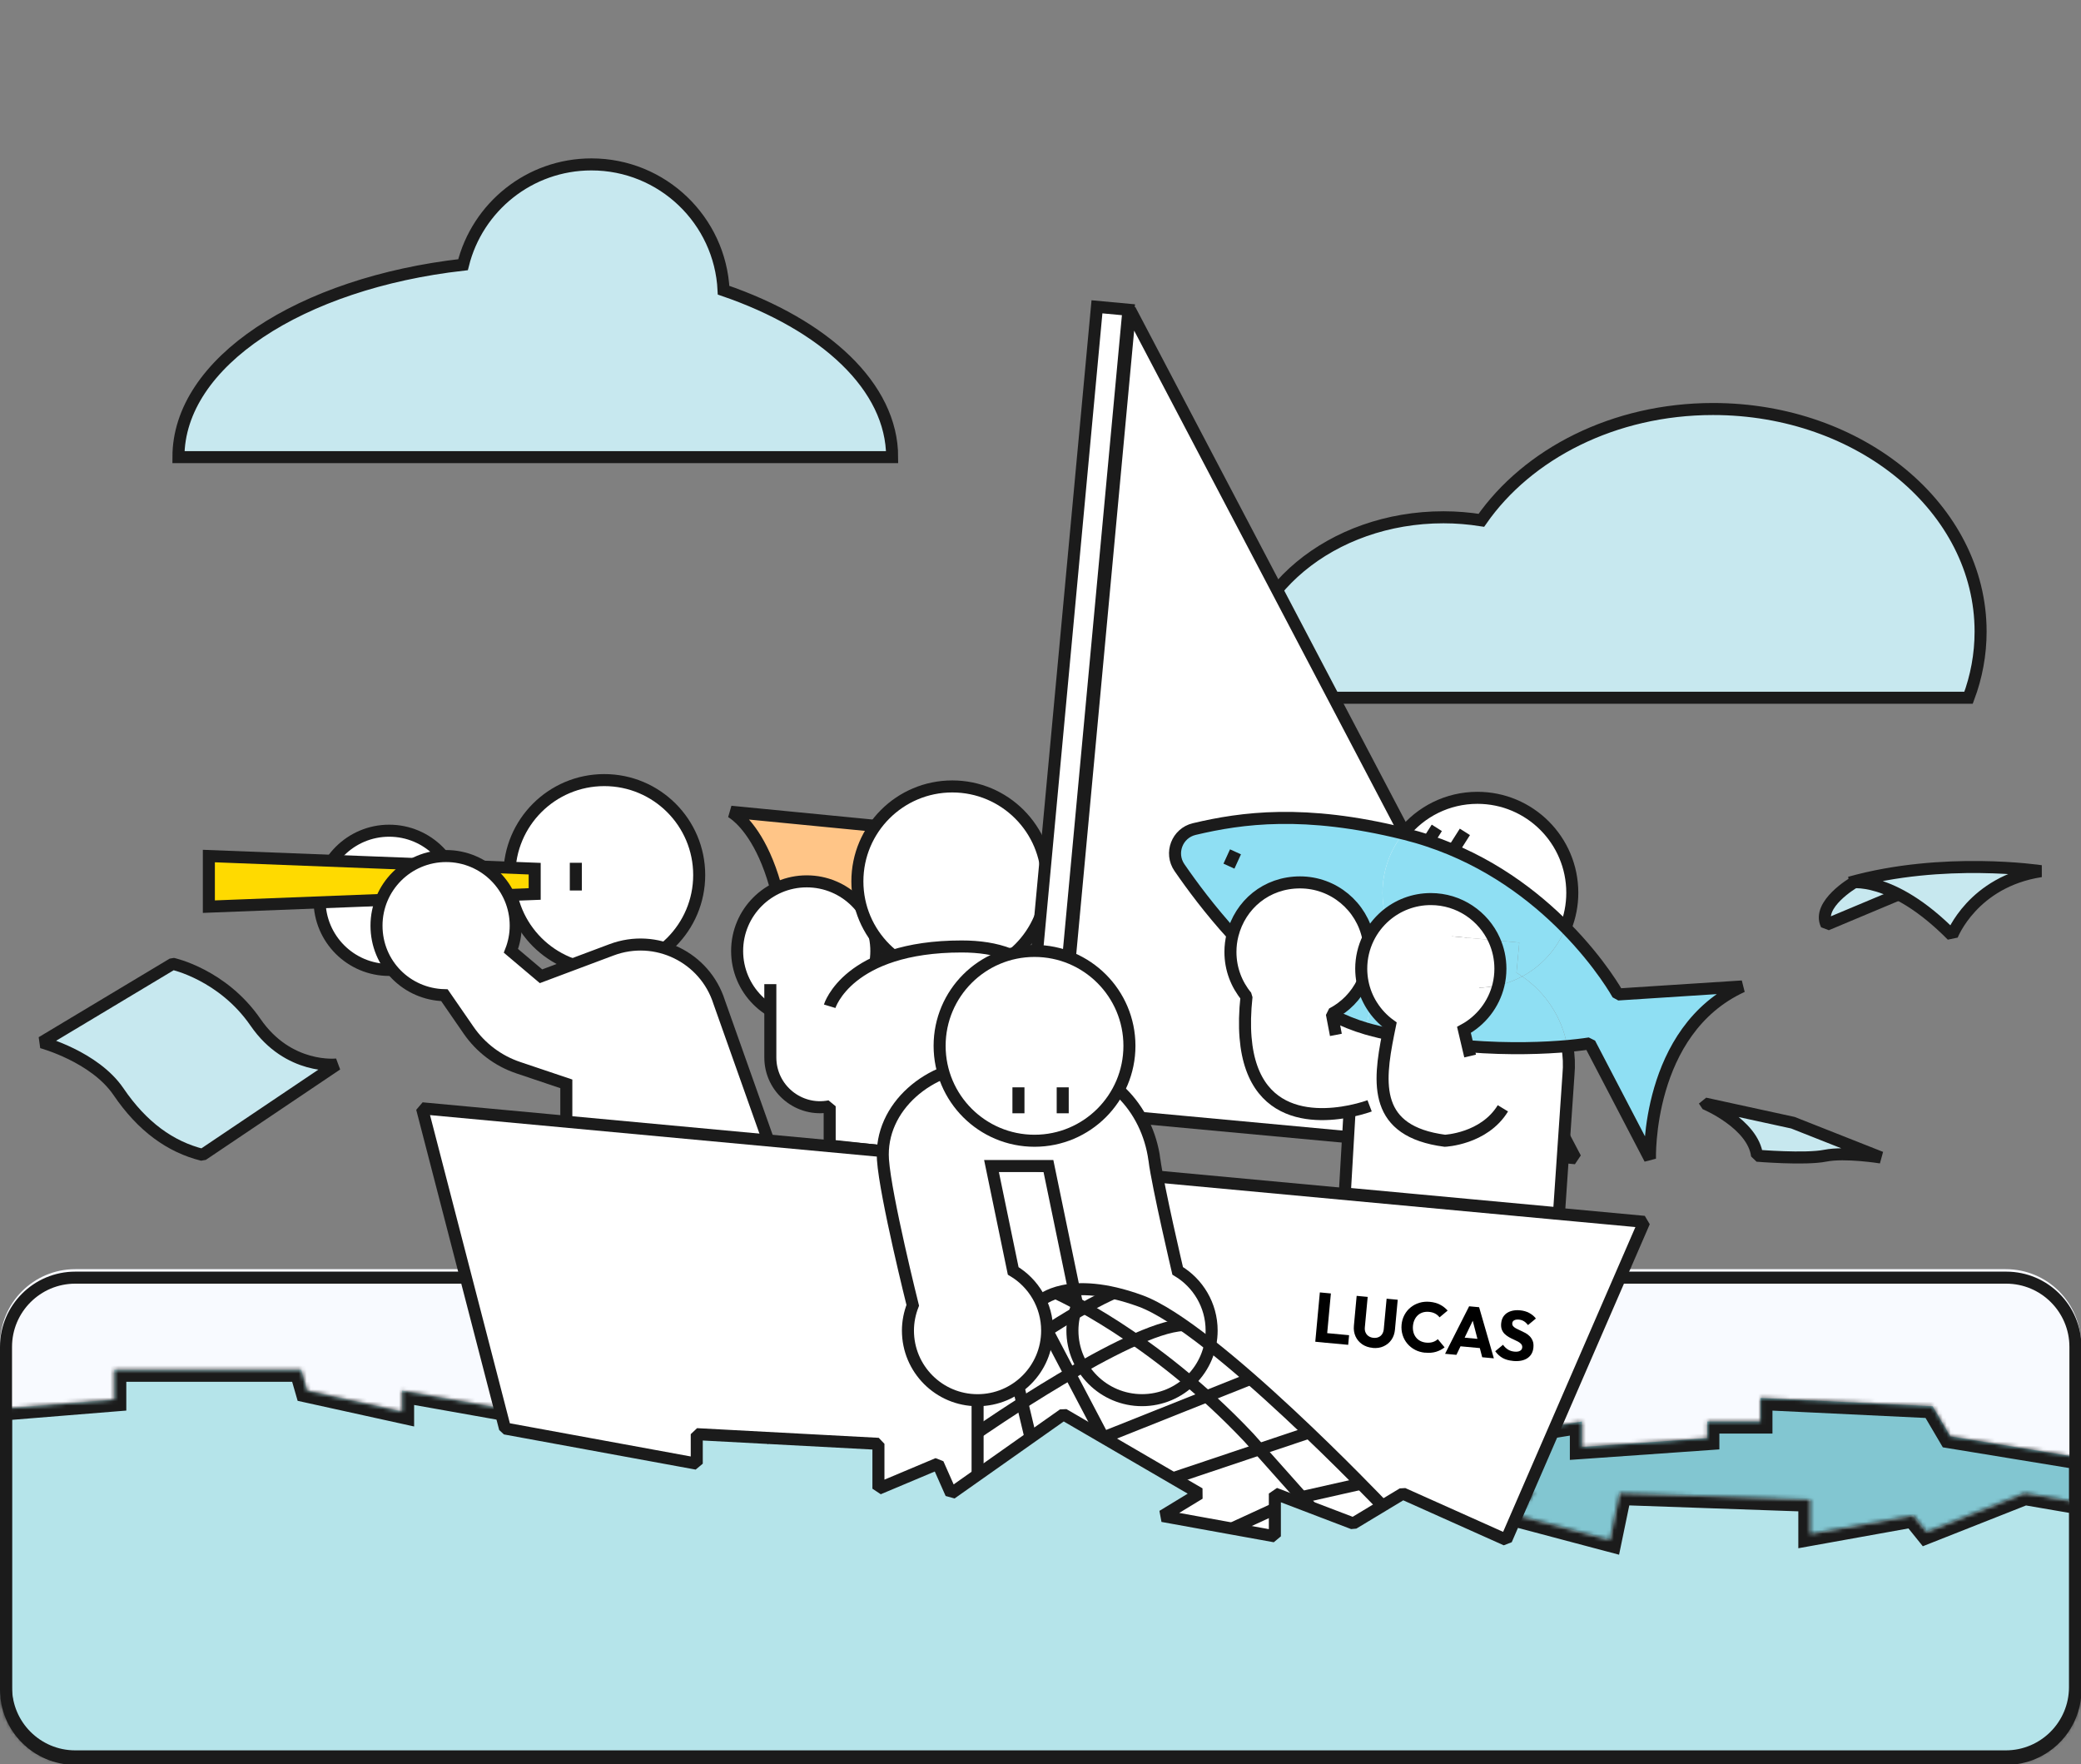 <svg width="519" height="440" viewBox="0 0 519 440" fill="none" xmlns="http://www.w3.org/2000/svg">
<rect x="0" y="0" width="519" height="440" fill="#808080" stroke="none"/>
<g clip-path="url(#clip0_2358_13355)">
<path d="M493.96 157.5C493.96 126.85 464.08 102 427.23 102C402.54 102 380.99 113.16 369.45 129.75C366.39 129.27 363.23 129 360 129C332.11 129 309.5 147.8 309.5 171C309.5 172.01 309.56 173.01 309.64 174H490.96C492.91 168.79 493.96 163.25 493.96 157.5Z" fill="#C7E8EF" stroke="#1B1B1B" stroke-width="3" stroke-miterlimit="10"/>
<path d="M500.24 316.5H18.76C8.399 316.5 0 324.899 0 335.26V420.74C0 431.101 8.399 439.5 18.76 439.5H500.24C510.601 439.5 519 431.101 519 420.74V335.26C519 324.899 510.601 316.5 500.24 316.5Z" fill="#F8FAFF"/>
<mask id="path-3-inside-1_2358_13355" fill="white">
<path fill-rule="evenodd" clip-rule="evenodd" d="M519 363.542L486.41 358.2L481.99 350.69L439.05 348.63V354.5H425.81V358.65L394.52 360.85V354.5L353.5 361L335.39 404.55L519 414.446V363.542Z"/>
</mask>
<path fill-rule="evenodd" clip-rule="evenodd" d="M519 363.542L486.41 358.2L481.99 350.69L439.05 348.63V354.5H425.81V358.65L394.52 360.85V354.5L353.5 361L335.39 404.55L519 414.446V363.542Z" fill="#82C6D1"/>
<path d="M486.41 358.2L483.825 359.722L484.538 360.933L485.925 361.161L486.41 358.2ZM519 363.542H522V360.994L519.485 360.582L519 363.542ZM481.99 350.69L484.575 349.168L483.753 347.771L482.134 347.694L481.99 350.69ZM439.05 348.63L439.194 345.634L436.05 345.483V348.63H439.05ZM439.05 354.5V357.5H442.05V354.5H439.05ZM425.81 354.5V351.5H422.81V354.5H425.81ZM425.81 358.65L426.02 361.643L428.81 361.447V358.65H425.81ZM394.52 360.85H391.52V364.068L394.73 363.843L394.52 360.85ZM394.52 354.5H397.52V350.987L394.05 351.537L394.52 354.5ZM353.5 361L353.03 358.037L351.374 358.3L350.73 359.848L353.5 361ZM335.39 404.55L332.62 403.398L330.99 407.317L335.229 407.546L335.39 404.55ZM519 414.446L518.839 417.442L522 417.612V414.446H519ZM485.925 361.161L518.515 366.503L519.485 360.582L486.895 355.24L485.925 361.161ZM479.405 352.212L483.825 359.722L488.995 356.678L484.575 349.168L479.405 352.212ZM438.906 351.627L481.846 353.687L482.134 347.694L439.194 345.634L438.906 351.627ZM442.05 354.5V348.63H436.05V354.5H442.05ZM425.81 357.5H439.05V351.5H425.81V357.5ZM428.81 358.65V354.5H422.81V358.65H428.81ZM394.73 363.843L426.02 361.643L425.6 355.658L394.31 357.858L394.73 363.843ZM391.52 354.5V360.85H397.52V354.5H391.52ZM353.97 363.963L394.99 357.463L394.05 351.537L353.03 358.037L353.97 363.963ZM338.16 405.702L356.27 362.152L350.73 359.848L332.62 403.398L338.16 405.702ZM519.161 411.451L335.551 401.554L335.229 407.546L518.839 417.442L519.161 411.451ZM522 414.446V363.542H516V414.446H522Z" fill="#1B1B1B" mask="url(#path-3-inside-1_2358_13355)"/>
<mask id="path-5-inside-2_2358_13355" fill="white">
<path fill-rule="evenodd" clip-rule="evenodd" d="M519 374.742L504.97 372.33L480.5 382L477.19 377.89L451.5 382.51V374L403.92 372.33L401.5 384L378.46 377.89L382.59 372.33L346.92 358.74L336.41 363.87L315.76 358.74V365.53L293.61 363.87L296.99 360L259.61 344.96L231.5 360L198.63 348.29L192.25 355L188.87 348.29H146.5V355L100.28 346.79V352L76.62 346.79L75.12 341.59H28.5V349L0 351.311V420.74C0 431.101 8.399 439.5 18.76 439.5H500.24C510.601 439.5 519 431.101 519 420.74V374.742Z"/>
</mask>
<path fill-rule="evenodd" clip-rule="evenodd" d="M519 374.742L504.97 372.33L480.5 382L477.19 377.89L451.5 382.51V374L403.92 372.33L401.5 384L378.46 377.89L382.59 372.33L346.92 358.74L336.41 363.87L315.76 358.74V365.53L293.61 363.87L296.99 360L259.61 344.96L231.5 360L198.63 348.29L192.25 355L188.87 348.29H146.5V355L100.28 346.79V352L76.62 346.79L75.12 341.59H28.5V349L0 351.311V420.74C0 431.101 8.399 439.5 18.76 439.5H500.24C510.601 439.5 519 431.101 519 420.74V374.742Z" fill="#B5E4EA"/>
<path d="M504.97 372.33L505.478 369.373L504.65 369.231L503.867 369.54L504.97 372.33ZM519 374.742H522V372.214L519.508 371.786L519 374.742ZM480.5 382L478.163 383.882L479.549 385.602L481.603 384.79L480.5 382ZM477.19 377.89L479.526 376.008L478.41 374.623L476.659 374.937L477.19 377.89ZM451.5 382.51H448.5V386.098L452.031 385.463L451.5 382.51ZM451.5 374H454.5V371.104L451.605 371.002L451.5 374ZM403.92 372.33L404.025 369.332L401.496 369.243L400.982 371.721L403.92 372.33ZM401.5 384L400.731 386.9L403.794 387.712L404.437 384.609L401.5 384ZM378.46 377.89L376.052 376.101L373.412 379.655L377.691 380.79L378.46 377.89ZM382.59 372.33L384.998 374.119L387.361 370.938L383.658 369.527L382.59 372.33ZM346.92 358.74L347.988 355.937L346.773 355.474L345.604 356.044L346.92 358.74ZM336.41 363.87L335.687 366.782L336.745 367.045L337.726 366.566L336.41 363.87ZM315.76 358.74L316.483 355.829L312.76 354.904V358.74H315.76ZM315.76 365.53L315.536 368.522L318.76 368.763V365.53H315.76ZM293.61 363.87L291.35 361.897L287.405 366.414L293.386 366.862L293.61 363.87ZM296.99 360L299.25 361.974L302.027 358.793L298.11 357.217L296.99 360ZM259.61 344.96L260.73 342.177L259.43 341.654L258.195 342.315L259.61 344.96ZM231.5 360L230.493 362.826L231.744 363.272L232.915 362.645L231.5 360ZM198.63 348.29L199.637 345.464L197.8 344.81L196.456 346.223L198.63 348.29ZM192.25 355L189.571 356.35L191.488 360.155L194.424 357.067L192.25 355ZM188.87 348.29L191.549 346.94L190.718 345.29H188.87V348.29ZM146.5 348.29V345.29H143.5V348.29H146.5ZM146.5 355L145.975 357.954L149.5 358.58V355H146.5ZM100.28 346.79L100.805 343.836L97.28 343.21V346.79H100.28ZM100.28 352L99.635 354.93L103.28 355.733V352H100.28ZM76.62 346.79L73.737 347.622L74.232 349.336L75.975 349.72L76.62 346.79ZM75.12 341.59L78.002 340.759L77.377 338.59H75.12V341.59ZM28.5 341.59V338.59H25.5V341.59H28.5ZM28.5 349L28.742 351.99L31.5 351.767V349H28.5ZM0 351.311L-0.242 348.321L-3 348.544V351.311H0ZM504.462 375.287L518.492 377.699L519.508 371.786L505.478 369.373L504.462 375.287ZM481.603 384.79L506.073 375.12L503.867 369.54L479.397 379.21L481.603 384.79ZM474.853 379.772L478.163 383.882L482.836 380.118L479.526 376.008L474.853 379.772ZM452.031 385.463L477.721 380.843L476.659 374.937L450.969 379.557L452.031 385.463ZM448.5 374V382.51H454.5V374H448.5ZM403.815 375.328L451.395 376.998L451.605 371.002L404.025 369.332L403.815 375.328ZM404.437 384.609L406.857 372.939L400.982 371.721L398.562 383.391L404.437 384.609ZM377.691 380.79L400.731 386.9L402.269 381.1L379.229 374.99L377.691 380.79ZM380.182 370.541L376.052 376.101L380.868 379.679L384.998 374.119L380.182 370.541ZM345.852 361.544L381.522 375.134L383.658 369.527L347.988 355.937L345.852 361.544ZM337.726 366.566L348.236 361.436L345.604 356.044L335.094 361.174L337.726 366.566ZM315.037 361.652L335.687 366.782L337.133 360.959L316.483 355.829L315.037 361.652ZM318.76 365.53V358.74H312.76V365.53H318.76ZM293.386 366.862L315.536 368.522L315.984 362.538L293.834 360.878L293.386 366.862ZM294.73 358.027L291.35 361.897L295.87 365.844L299.25 361.974L294.73 358.027ZM258.49 347.743L295.87 362.783L298.11 357.217L260.73 342.177L258.49 347.743ZM232.915 362.645L261.025 347.605L258.195 342.315L230.085 357.355L232.915 362.645ZM197.623 351.116L230.493 362.826L232.507 357.174L199.637 345.464L197.623 351.116ZM194.424 357.067L200.804 350.357L196.456 346.223L190.076 352.933L194.424 357.067ZM186.191 349.64L189.571 356.35L194.929 353.65L191.549 346.94L186.191 349.64ZM146.5 351.29H188.87V345.29H146.5V351.29ZM149.5 355V348.29H143.5V355H149.5ZM99.755 349.744L145.975 357.954L147.025 352.046L100.805 343.836L99.755 349.744ZM103.28 352V346.79H97.28V352H103.28ZM75.975 349.72L99.635 354.93L100.925 349.07L77.265 343.86L75.975 349.72ZM72.237 342.422L73.737 347.622L79.502 345.959L78.002 340.759L72.237 342.422ZM28.5 344.59H75.12V338.59H28.5V344.59ZM31.5 349V341.59H25.5V349H31.5ZM0.242 354.301L28.742 351.99L28.258 346.01L-0.242 348.321L0.242 354.301ZM-3 351.311V420.74H3V351.311H-3ZM-3 420.74C-3 432.758 6.742 442.5 18.76 442.5V436.5C10.056 436.5 3 429.444 3 420.74H-3ZM18.76 442.5H500.24V436.5H18.76V442.5ZM500.24 442.5C512.258 442.5 522 432.758 522 420.74H516C516 429.444 508.944 436.5 500.24 436.5V442.5ZM522 420.74V374.742H516V420.74H522Z" fill="#1B1B1B" mask="url(#path-5-inside-2_2358_13355)"/>
<path d="M500.35 320.12C509.04 320.12 516.11 327.19 516.11 335.88V421.36C516.11 430.05 509.04 437.12 500.35 437.12H18.76C10.07 437.12 3 430.05 3 421.36V335.88C3 327.19 10.07 320.12 18.76 320.12H500.35ZM500.35 317.12H18.76C8.4 317.12 0 325.52 0 335.88V421.36C0 431.72 8.4 440.12 18.76 440.12H500.35C510.71 440.12 519.11 431.72 519.11 421.36V335.88C519.11 325.52 510.71 317.12 500.35 317.12Z" fill="#1B1B1B"/>
<path d="M182.27 202.43C182.27 202.43 198.06 210.32 196.48 254.5H236.02C236.02 254.5 237.79 216.61 222.65 206.37L182.27 202.43Z" fill="#FFC587" stroke="#1B1B1B" stroke-width="3" stroke-linejoin="bevel"/>
<path d="M201.2 254.51C210.788 254.51 218.56 246.737 218.56 237.15C218.56 227.562 210.788 219.79 201.2 219.79C191.612 219.79 183.84 227.562 183.84 237.15C183.84 246.737 191.612 254.51 201.2 254.51Z" fill="white" stroke="#1B1B1B" stroke-width="3" stroke-miterlimit="10"/>
<path d="M237.5 243.46C250.573 243.46 261.17 232.862 261.17 219.79C261.17 206.717 250.573 196.12 237.5 196.12C224.427 196.12 213.83 206.717 213.83 219.79C213.83 232.862 224.427 243.46 237.5 243.46Z" fill="white" stroke="#1B1B1B" stroke-width="3" stroke-miterlimit="10"/>
<path d="M206.92 250.94C206.92 250.94 211.43 236.03 239.84 236.03C257.52 236.03 268.26 245.42 268.26 276.28V292.38L206.92 285.67V275.88C199.25 277.39 192.12 271.52 192.12 263.71V245.43" fill="white"/>
<path d="M206.92 250.94C206.92 250.94 211.43 236.03 239.84 236.03C257.52 236.03 268.26 245.42 268.26 276.28V292.38L206.92 285.67V275.88C199.25 277.39 192.12 271.52 192.12 263.71V245.43" stroke="#1B1B1B" stroke-width="3" stroke-linejoin="bevel"/>
<path d="M150.71 241.88C163.782 241.88 174.38 231.282 174.38 218.21C174.38 205.137 163.782 194.54 150.71 194.54C137.637 194.54 127.04 205.137 127.04 218.21C127.04 231.282 137.637 241.88 150.71 241.88Z" fill="white" stroke="#1B1B1B" stroke-width="3" stroke-miterlimit="10"/>
<path d="M97.06 241.88C106.648 241.88 114.42 234.108 114.42 224.52C114.42 214.932 106.648 207.16 97.06 207.16C87.472 207.16 79.7 214.932 79.7 224.52C79.7 234.108 87.472 241.88 97.06 241.88Z" fill="white" stroke="#1B1B1B" stroke-width="3" stroke-miterlimit="10"/>
<path d="M133.35 222.94L52.09 226.1V213.48L133.35 216.63V222.94Z" fill="#FFDA00" stroke="#1B1B1B" stroke-width="3" stroke-miterlimit="10"/>
<path d="M193.31 289.22L179.36 249.89C175.79 238.67 163.55 232.73 152.53 236.86L134.93 243.46L127.43 237.12C128.19 235.17 128.62 233.06 128.62 230.84C128.62 221.25 120.85 213.48 111.26 213.48C101.67 213.48 93.9 221.25 93.9 230.84C93.9 240.43 101.45 247.95 110.84 248.18L116.88 256.93C119.89 261.29 124.22 264.56 129.24 266.25L141.24 270.29V284.49L193.31 289.22Z" fill="white" stroke="#1B1B1B" stroke-width="3" stroke-miterlimit="10"/>
<path d="M143.61 215.16V222.07" stroke="#1B1B1B" stroke-width="3" stroke-miterlimit="10"/>
<path d="M281.438 77.243L273.582 76.513L253.722 290.192L261.578 290.922L281.438 77.243Z" fill="white" stroke="#1B1B1B" stroke-width="3" stroke-miterlimit="10"/>
<path d="M392.92 288.84L263.3 276.8L281.83 77.27L392.92 288.84Z" fill="white" stroke="#1B1B1B" stroke-width="3" stroke-linejoin="bevel"/>
<path d="M375.65 384L410.07 304.7L105.26 276.39L125.95 356.24L173.77 365.01V357.65L219.08 360.06V371.25L233.91 365.01L237.21 372.46L265.22 352.7L292.57 368.63L299.15 372.46L289.94 378.06L306.5 381.06L317.95 383.13V372.46L337.5 379.92L349.87 372.46L375.65 384Z" fill="white" stroke="#1B1B1B" stroke-width="3" stroke-linejoin="bevel"/>
<path d="M287.91 289.22C286.14 276.11 276.15 265.55 262.74 265.55H245.38C231.97 265.55 219.29 276.02 220.21 289.22C220.86 298.46 227.64 325.52 227.64 325.52C226.88 327.48 226.44 329.6 226.44 331.82C226.44 341.41 234.21 349.18 243.8 349.18C253.39 349.18 261.16 341.41 261.16 331.82C261.16 325.49 257.76 319.96 252.69 316.93L247.28 290.79H261.48L268.66 325.51C267.9 327.47 267.46 329.59 267.46 331.81C267.46 341.4 275.23 349.17 284.82 349.17C294.41 349.17 302.18 341.4 302.18 331.81C302.18 325.48 298.78 319.95 293.71 316.92C293.71 316.92 288.84 296.22 287.9 289.2L287.91 289.22Z" fill="white" stroke="#1B1B1B" stroke-width="3" stroke-miterlimit="10"/>
<path d="M258.01 284.48C271.083 284.48 281.68 273.882 281.68 260.81C281.68 247.737 271.083 237.14 258.01 237.14C244.938 237.14 234.34 247.737 234.34 260.81C234.34 273.882 244.938 284.48 258.01 284.48Z" fill="white" stroke="#1B1B1B" stroke-width="3" stroke-miterlimit="10"/>
<path d="M254 271.16V277.63" stroke="#1B1B1B" stroke-width="3" stroke-miterlimit="10"/>
<path d="M265.04 271.16V277.63" stroke="#1B1B1B" stroke-width="3" stroke-miterlimit="10"/>
<path d="M403.5 248L434.5 246C410.5 257 411.5 289 411.5 289L396.48 260.2C396.48 260.2 394.45 260.54 390.87 260.87C389.6 253.74 385.48 247.51 379.64 243.5C384.54 240.87 388.41 236.56 390.46 231.34C399.24 240.23 403.5 248 403.5 248Z" fill="#8FDFF3"/>
<path d="M356.28 209.69C354.41 209.06 352.48 208.5 350.5 208C350.32 207.96 350.14 207.91 349.97 207.87C354.3 202.44 360.98 198.96 368.47 198.96C381.54 198.96 392.13 209.56 392.13 222.63C392.13 225.7 391.54 228.64 390.46 231.34C382.68 223.45 371.34 214.68 356.28 209.69Z" fill="white"/>
<path d="M356.28 209.69C371.34 214.68 382.68 223.45 390.46 231.34C388.41 236.56 384.54 240.87 379.64 243.5C379.17 243.18 378.7 242.87 378.21 242.58L378.91 235.06L372.69 234.48C369.98 228.42 363.9 224.21 356.84 224.21C352.52 224.21 348.56 225.79 345.52 228.41C345.05 226.56 344.8 224.62 344.8 222.63C344.8 217.05 346.73 211.92 349.97 207.87C350.14 207.91 350.32 207.96 350.5 208C352.48 208.5 354.41 209.06 356.28 209.69Z" fill="#8FDFF3"/>
<path d="M390.87 260.87C385.51 261.34 376.7 261.76 366.07 260.9L365.11 256.83C369.35 254.53 372.52 250.51 373.7 245.71C375.8 245.25 377.79 244.49 379.64 243.5C385.48 247.51 389.6 253.74 390.87 260.87Z" fill="#8FDFF3"/>
<path d="M378.21 242.58C378.7 242.87 379.17 243.18 379.64 243.5C377.79 244.49 375.8 245.25 373.7 245.71C374.03 244.38 374.2 243 374.2 241.57C374.2 239.05 373.66 236.65 372.69 234.48L378.91 235.06L378.21 242.58Z" fill="#8FDFF3"/>
<path d="M366.65 263.35L374.82 276.39C370.13 284.07 360.34 284.48 360.34 284.48C342.58 282.14 343.74 270.3 346.21 257.89C353.22 259.48 359.94 260.4 366.07 260.9L366.65 263.35Z" fill="white"/>
<path d="M374.2 241.57C374.2 243 374.03 244.38 373.7 245.71C372.02 246.1 370.27 246.3 368.47 246.3C362.84 246.3 357.68 244.34 353.62 241.06C354.48 240.67 355.36 240.33 356.26 240.04L356.91 233.02L372.69 234.48C373.66 236.65 374.2 239.05 374.2 241.57Z" fill="white"/>
<path d="M372.69 234.48L356.91 233.02L356.26 240.04C355.36 240.33 354.48 240.67 353.62 241.06C349.68 237.89 346.78 233.47 345.52 228.41C348.56 225.79 352.52 224.21 356.84 224.21C363.9 224.21 369.98 228.42 372.69 234.48Z" fill="white"/>
<path d="M373.7 245.71C372.52 250.51 369.35 254.53 365.11 256.83L366.07 260.9C359.94 260.4 353.22 259.48 346.21 257.89C346.36 257.13 346.51 256.37 346.67 255.61C344.86 254.3 343.31 252.64 342.12 250.74C344.94 246.49 348.95 243.12 353.62 241.06C357.68 244.34 362.84 246.3 368.47 246.3C370.27 246.3 372.02 246.1 373.7 245.71Z" fill="white"/>
<path d="M366.07 260.9C376.7 261.76 385.51 261.34 390.87 260.87C391.29 263.19 391.4 265.6 391.17 268.06L388.81 302.59L335.39 297.63L336.53 278.03L336.71 277.1C339.63 276.51 341.58 275.77 341.58 275.77L338.3 268.87L340.7 256.5C341.07 256.61 341.43 256.71 341.8 256.81C343.28 257.2 344.75 257.56 346.21 257.89C343.74 270.3 342.58 282.14 360.34 284.48C360.34 284.48 370.13 284.07 374.82 276.39L366.65 263.35L366.07 260.9Z" fill="white"/>
<path d="M345.52 228.41C346.78 233.47 349.68 237.89 353.62 241.06C348.95 243.12 344.94 246.49 342.12 250.74C341.03 249.01 340.24 247.07 339.83 244.99C340.95 242.7 341.58 240.13 341.58 237.41C341.58 236.23 341.46 235.08 341.24 233.97C342.28 231.83 343.74 229.95 345.52 228.41Z" fill="white"/>
<path d="M345.52 228.41C343.74 229.95 342.28 231.83 341.24 233.97C339.64 226.04 332.63 220.05 324.22 220.05C315.81 220.05 309.31 225.62 307.4 233.13C301.79 226.98 297.26 220.87 294.15 216.35C291.67 212.74 293.59 207.76 297.85 206.75C309.7 203.94 325.33 201.79 349.97 207.87C346.73 211.92 344.8 217.05 344.8 222.63C344.8 224.62 345.05 226.56 345.52 228.41Z" fill="#8FDFF3"/>
<path d="M342.12 250.74C343.31 252.64 344.86 254.3 346.67 255.61C346.51 256.37 346.36 257.13 346.21 257.89C344.75 257.56 343.28 257.2 341.8 256.81C341.43 256.71 341.07 256.61 340.7 256.5L341.68 251.41C341.82 251.18 341.97 250.96 342.12 250.74Z" fill="#8FDFF3"/>
<path d="M341.68 251.41L340.7 256.5C337.81 255.66 334.97 254.5 332.22 253.11L332.17 252.83C335.5 251.11 338.2 248.35 339.83 244.99C340.24 247.07 341.03 249.01 342.12 250.74C341.97 250.96 341.82 251.18 341.68 251.41Z" fill="#8FDFF3"/>
<path d="M338.3 268.87L341.58 275.77C341.58 275.77 339.63 276.51 336.71 277.1L338.3 268.87Z" fill="white"/>
<path d="M341.24 233.97C341.46 235.08 341.58 236.23 341.58 237.41C341.58 240.13 340.95 242.7 339.83 244.99C339.61 243.89 339.49 242.74 339.49 241.57C339.49 238.85 340.12 236.27 341.24 233.97Z" fill="white"/>
<path d="M340.7 256.5L338.3 268.87L333.17 258.08L332.22 253.11C334.97 254.5 337.81 255.66 340.7 256.5Z" fill="white"/>
<path d="M339.49 241.57C339.49 242.74 339.61 243.89 339.83 244.99C338.2 248.35 335.5 251.11 332.17 252.83L332.22 253.11C322.78 248.31 314.28 240.69 307.4 233.13C309.31 225.62 316.12 220.05 324.22 220.05C332.32 220.05 339.64 226.04 341.24 233.97C340.12 236.27 339.49 238.85 339.49 241.57Z" fill="white"/>
<path d="M338.3 268.87L336.71 277.1C327.23 279.02 307.53 279.46 310.88 248.51C308.38 245.5 306.87 241.63 306.87 237.41C306.87 235.93 307.05 234.5 307.4 233.13C314.28 240.69 322.78 248.31 332.22 253.11L333.17 258.08L338.3 268.87Z" fill="white"/>
<path d="M336.53 278.03L335.39 297.63L388.81 302.59L391.17 268.06C391.4 265.6 391.29 263.19 390.87 260.87" stroke="#1B1B1B" stroke-width="3" stroke-miterlimit="10"/>
<path d="M349.97 207.87C354.3 202.44 360.98 198.96 368.47 198.96C381.54 198.96 392.13 209.56 392.13 222.63C392.13 225.7 391.54 228.64 390.46 231.34" stroke="#1B1B1B" stroke-width="3" stroke-miterlimit="10"/>
<path d="M366.07 260.9C376.7 261.76 385.51 261.34 390.87 260.87C394.45 260.54 396.48 260.2 396.48 260.2L411.5 289C411.5 289 410.5 257 434.5 246L403.5 248C403.5 248 399.24 240.23 390.46 231.34C382.68 223.45 371.34 214.68 356.28 209.69C354.41 209.06 352.48 208.5 350.5 208C350.32 207.96 350.14 207.91 349.97 207.87C325.33 201.79 309.7 203.94 297.85 206.75C293.59 207.76 291.67 212.74 294.15 216.35C297.26 220.87 301.79 226.98 307.4 233.13" stroke="#1B1B1B" stroke-width="3" stroke-linejoin="bevel"/>
<path d="M332.22 253.11C334.97 254.5 337.81 255.66 340.7 256.5C341.07 256.61 341.43 256.71 341.8 256.81C343.28 257.2 344.75 257.56 346.21 257.89" stroke="#1B1B1B" stroke-width="3" stroke-linejoin="bevel"/>
<path d="M341.24 233.97C339.64 226.04 332.63 220.05 324.22 220.05C315.81 220.05 309.31 225.62 307.4 233.13C307.05 234.5 306.87 235.93 306.87 237.41C306.87 241.63 308.38 245.5 310.88 248.51C307.53 279.46 327.23 279.02 336.71 277.1C339.63 276.51 341.58 275.77 341.58 275.77" stroke="#1B1B1B" stroke-width="3" stroke-linejoin="bevel"/>
<path d="M333.17 258.08L332.22 253.11L332.17 252.83C335.5 251.11 338.2 248.35 339.83 244.99" stroke="#1B1B1B" stroke-width="3" stroke-linejoin="bevel"/>
<path d="M366.65 263.35L366.07 260.9L365.11 256.83C369.35 254.53 372.52 250.51 373.7 245.71C374.03 244.38 374.2 243 374.2 241.57C374.2 239.05 373.66 236.65 372.69 234.48C369.98 228.42 363.9 224.21 356.84 224.21C352.52 224.21 348.56 225.79 345.52 228.41C343.74 229.95 342.28 231.83 341.24 233.97C340.12 236.27 339.49 238.85 339.49 241.57C339.49 242.74 339.61 243.89 339.83 244.99C340.24 247.07 341.03 249.01 342.12 250.74C343.31 252.64 344.86 254.3 346.67 255.61C346.51 256.37 346.36 257.13 346.21 257.89C343.74 270.3 342.58 282.14 360.34 284.48C360.34 284.48 370.13 284.07 374.82 276.39" stroke="#1B1B1B" stroke-width="3" stroke-miterlimit="10"/>
<path d="M358.34 206.45L356.28 209.69L355.81 210.43" stroke="#1B1B1B" stroke-width="3" stroke-linejoin="bevel"/>
<path d="M365.34 207.45L362.81 211.43" stroke="#1B1B1B" stroke-width="3" stroke-linejoin="bevel"/>
<path d="M10.42 259.94C10.42 259.94 23.6 263.49 29.55 272.24C35.5 280.99 42.5 286 50.5 288L84 265.46C84 265.46 71.96 266.9 63.73 254.95C55.5 243 43.08 240.35 43.08 240.35L10.42 259.94Z" fill="#C7E8EF" stroke="#1B1B1B" stroke-width="3" stroke-linejoin="bevel"/>
<path d="M462.32 220.1C462.32 220.1 453.06 225.54 455.53 230.59L474.06 222.82" fill="#C7E8EF"/>
<path d="M462.32 220.1C462.32 220.1 453.06 225.54 455.53 230.59L474.06 222.82" stroke="#1B1B1B" stroke-width="3" stroke-linejoin="bevel"/>
<path d="M461.32 220.1C461.32 220.1 471.69 217.92 486.85 233.28C486.85 233.28 491.99 219.87 509 217.25C509 217.25 484.64 213.56 461.32 220.1Z" fill="#C7E8EF" stroke="#1B1B1B" stroke-width="3" stroke-linejoin="bevel"/>
<path d="M425.21 275.21C425.21 275.21 437.21 280.21 438.21 288.21C438.21 288.21 450.19 289.21 455.2 288.21C460.21 287.21 469.09 288.65 469.09 288.65L447.15 279.98L425.21 275.2V275.21Z" fill="#C7E8EF" stroke="#1B1B1B" stroke-width="3" stroke-linejoin="bevel"/>
<path d="M328.03 334.6L329.17 322.3L331.92 322.56L330.78 334.86L328.03 334.6ZM330.16 334.8L330.38 332.4L336.46 332.97L336.24 335.37L330.16 334.81V334.8Z" fill="black"/>
<path d="M342.35 336.13C341.33 336.04 340.45 335.73 339.72 335.23C338.99 334.72 338.44 334.07 338.07 333.27C337.71 332.47 337.57 331.59 337.66 330.62L338.35 323.16L341.1 323.42L340.39 331.02C340.34 331.52 340.41 331.96 340.59 332.34C340.77 332.72 341.03 333.02 341.38 333.24C341.72 333.46 342.12 333.59 342.57 333.63C343.01 333.67 343.42 333.62 343.79 333.46C344.16 333.31 344.46 333.06 344.69 332.72C344.92 332.38 345.06 331.96 345.11 331.48L345.82 323.87L348.59 324.13L347.9 331.6C347.81 332.56 347.52 333.4 347.02 334.12C346.52 334.84 345.87 335.37 345.06 335.74C344.25 336.11 343.35 336.24 342.35 336.15V336.13Z" fill="black"/>
<path d="M355.43 337.34C354.51 337.25 353.68 337.02 352.92 336.62C352.17 336.23 351.52 335.71 350.99 335.08C350.46 334.45 350.06 333.73 349.81 332.92C349.56 332.11 349.47 331.27 349.55 330.37C349.63 329.47 349.87 328.66 350.27 327.91C350.67 327.17 351.18 326.54 351.82 326.03C352.46 325.52 353.18 325.13 353.99 324.89C354.8 324.65 355.67 324.56 356.6 324.65C357.58 324.74 358.43 324.98 359.16 325.36C359.89 325.74 360.52 326.24 361.04 326.83L359.02 328.52C358.74 328.14 358.38 327.83 357.94 327.59C357.5 327.35 356.98 327.2 356.37 327.15C355.84 327.1 355.34 327.15 354.88 327.28C354.42 327.42 354.01 327.64 353.66 327.95C353.31 328.26 353.02 328.64 352.8 329.1C352.58 329.56 352.45 330.07 352.39 330.63C352.34 331.21 352.38 331.74 352.51 332.23C352.64 332.72 352.85 333.15 353.15 333.52C353.44 333.89 353.8 334.19 354.23 334.41C354.66 334.63 355.13 334.77 355.67 334.82C356.3 334.88 356.85 334.83 357.33 334.68C357.81 334.53 358.23 334.29 358.59 333.96L360.28 336C359.65 336.5 358.93 336.87 358.14 337.11C357.35 337.35 356.44 337.42 355.43 337.32V337.34Z" fill="black"/>
<path d="M360.4 337.61L366.4 325.76L368.89 325.99L372.57 338.74L369.66 338.47L366.93 327.94L367.94 328.03L363.23 337.87L360.39 337.61H360.4ZM363.39 335.66L363.6 333.43L370.29 334.05L370.08 336.28L363.39 335.66Z" fill="black"/>
<path d="M377.33 339.38C376.31 339.29 375.45 339.04 374.75 338.65C374.06 338.26 373.44 337.7 372.91 336.97L374.85 335.36C375.2 335.85 375.61 336.24 376.07 336.54C376.53 336.83 377.08 337.01 377.72 337.07C378.29 337.12 378.74 337.06 379.08 336.87C379.42 336.69 379.61 336.41 379.64 336.04C379.67 335.71 379.59 335.44 379.41 335.21C379.23 334.98 378.97 334.78 378.63 334.59C378.3 334.41 377.93 334.23 377.54 334.06C377.15 333.89 376.75 333.69 376.36 333.47C375.96 333.25 375.61 332.98 375.29 332.68C374.97 332.38 374.73 332.01 374.56 331.58C374.39 331.14 374.33 330.62 374.39 330C374.46 329.23 374.71 328.59 375.12 328.08C375.54 327.57 376.09 327.2 376.78 326.98C377.47 326.76 378.23 326.68 379.07 326.76C379.94 326.84 380.72 327.06 381.4 327.43C382.08 327.8 382.63 328.26 383.05 328.81L381.09 330.44C380.75 330.02 380.41 329.7 380.05 329.48C379.69 329.26 379.28 329.13 378.81 329.08C378.33 329.04 377.95 329.09 377.65 329.25C377.35 329.4 377.19 329.65 377.16 329.99C377.13 330.29 377.21 330.55 377.41 330.76C377.6 330.97 377.86 331.16 378.19 331.33C378.52 331.5 378.88 331.67 379.28 331.85C379.68 332.03 380.08 332.23 380.47 332.44C380.87 332.66 381.22 332.93 381.53 333.25C381.84 333.57 382.08 333.96 382.26 334.41C382.44 334.86 382.49 335.41 382.43 336.06C382.32 337.23 381.82 338.11 380.92 338.71C380.02 339.3 378.83 339.53 377.34 339.39L377.33 339.38Z" fill="black"/>
<path d="M308.13 212.43L306.5 216" stroke="#1B1B1B" stroke-width="3" stroke-linejoin="bevel"/>
<path d="M243.81 349.18V367.81" stroke="#1B1B1B" stroke-width="3" stroke-linejoin="bevel"/>
<path d="M259.5 324.42C259.5 324.42 266.34 317.84 284.42 324.42C302.5 331 344.8 375.52 344.8 375.52" stroke="#1B1B1B" stroke-width="3" stroke-linejoin="bevel"/>
<path d="M263.3 322.45C263.3 322.45 287.39 332.99 311.45 358.49L326.93 375.88" stroke="#1B1B1B" stroke-width="3" stroke-linejoin="bevel"/>
<path d="M277.77 322.45C270.05 325.9 261.16 331.82 261.16 331.82L275.17 358.49L311.89 343.85" stroke="#1B1B1B" stroke-width="3" stroke-linejoin="bevel"/>
<path d="M254 345.87L257.01 358.49" stroke="#1B1B1B" stroke-width="3" stroke-linejoin="bevel"/>
<path d="M243.81 357.25C243.81 357.25 281.73 330.91 295.11 330.45" stroke="#1B1B1B" stroke-width="3" stroke-linejoin="bevel"/>
<path d="M326.48 357.25L292.57 368.63" stroke="#1B1B1B" stroke-width="3" stroke-miterlimit="10"/>
<path d="M318.5 376L307.5 381.06" stroke="#1B1B1B" stroke-width="3" stroke-miterlimit="10"/>
<path d="M339.5 370L321.5 374.06" stroke="#1B1B1B" stroke-width="3" stroke-miterlimit="10"/>
<path d="M180.46 72.37C179.61 54.9 165.18 41 147.5 41C132.03 41 119.06 51.64 115.48 66.01C74.97 70.6 44.5 90.34 44.5 114H222.5C222.5 96.43 205.7 81.02 180.46 72.37Z" fill="#C7E8EF" stroke="#1B1B1B" stroke-width="3" stroke-miterlimit="10"/>
</g>
<defs>
<clipPath id="clip0_2358_13355">
<rect width="519" height="440" fill="white"/>
</clipPath>
</defs>
</svg>
